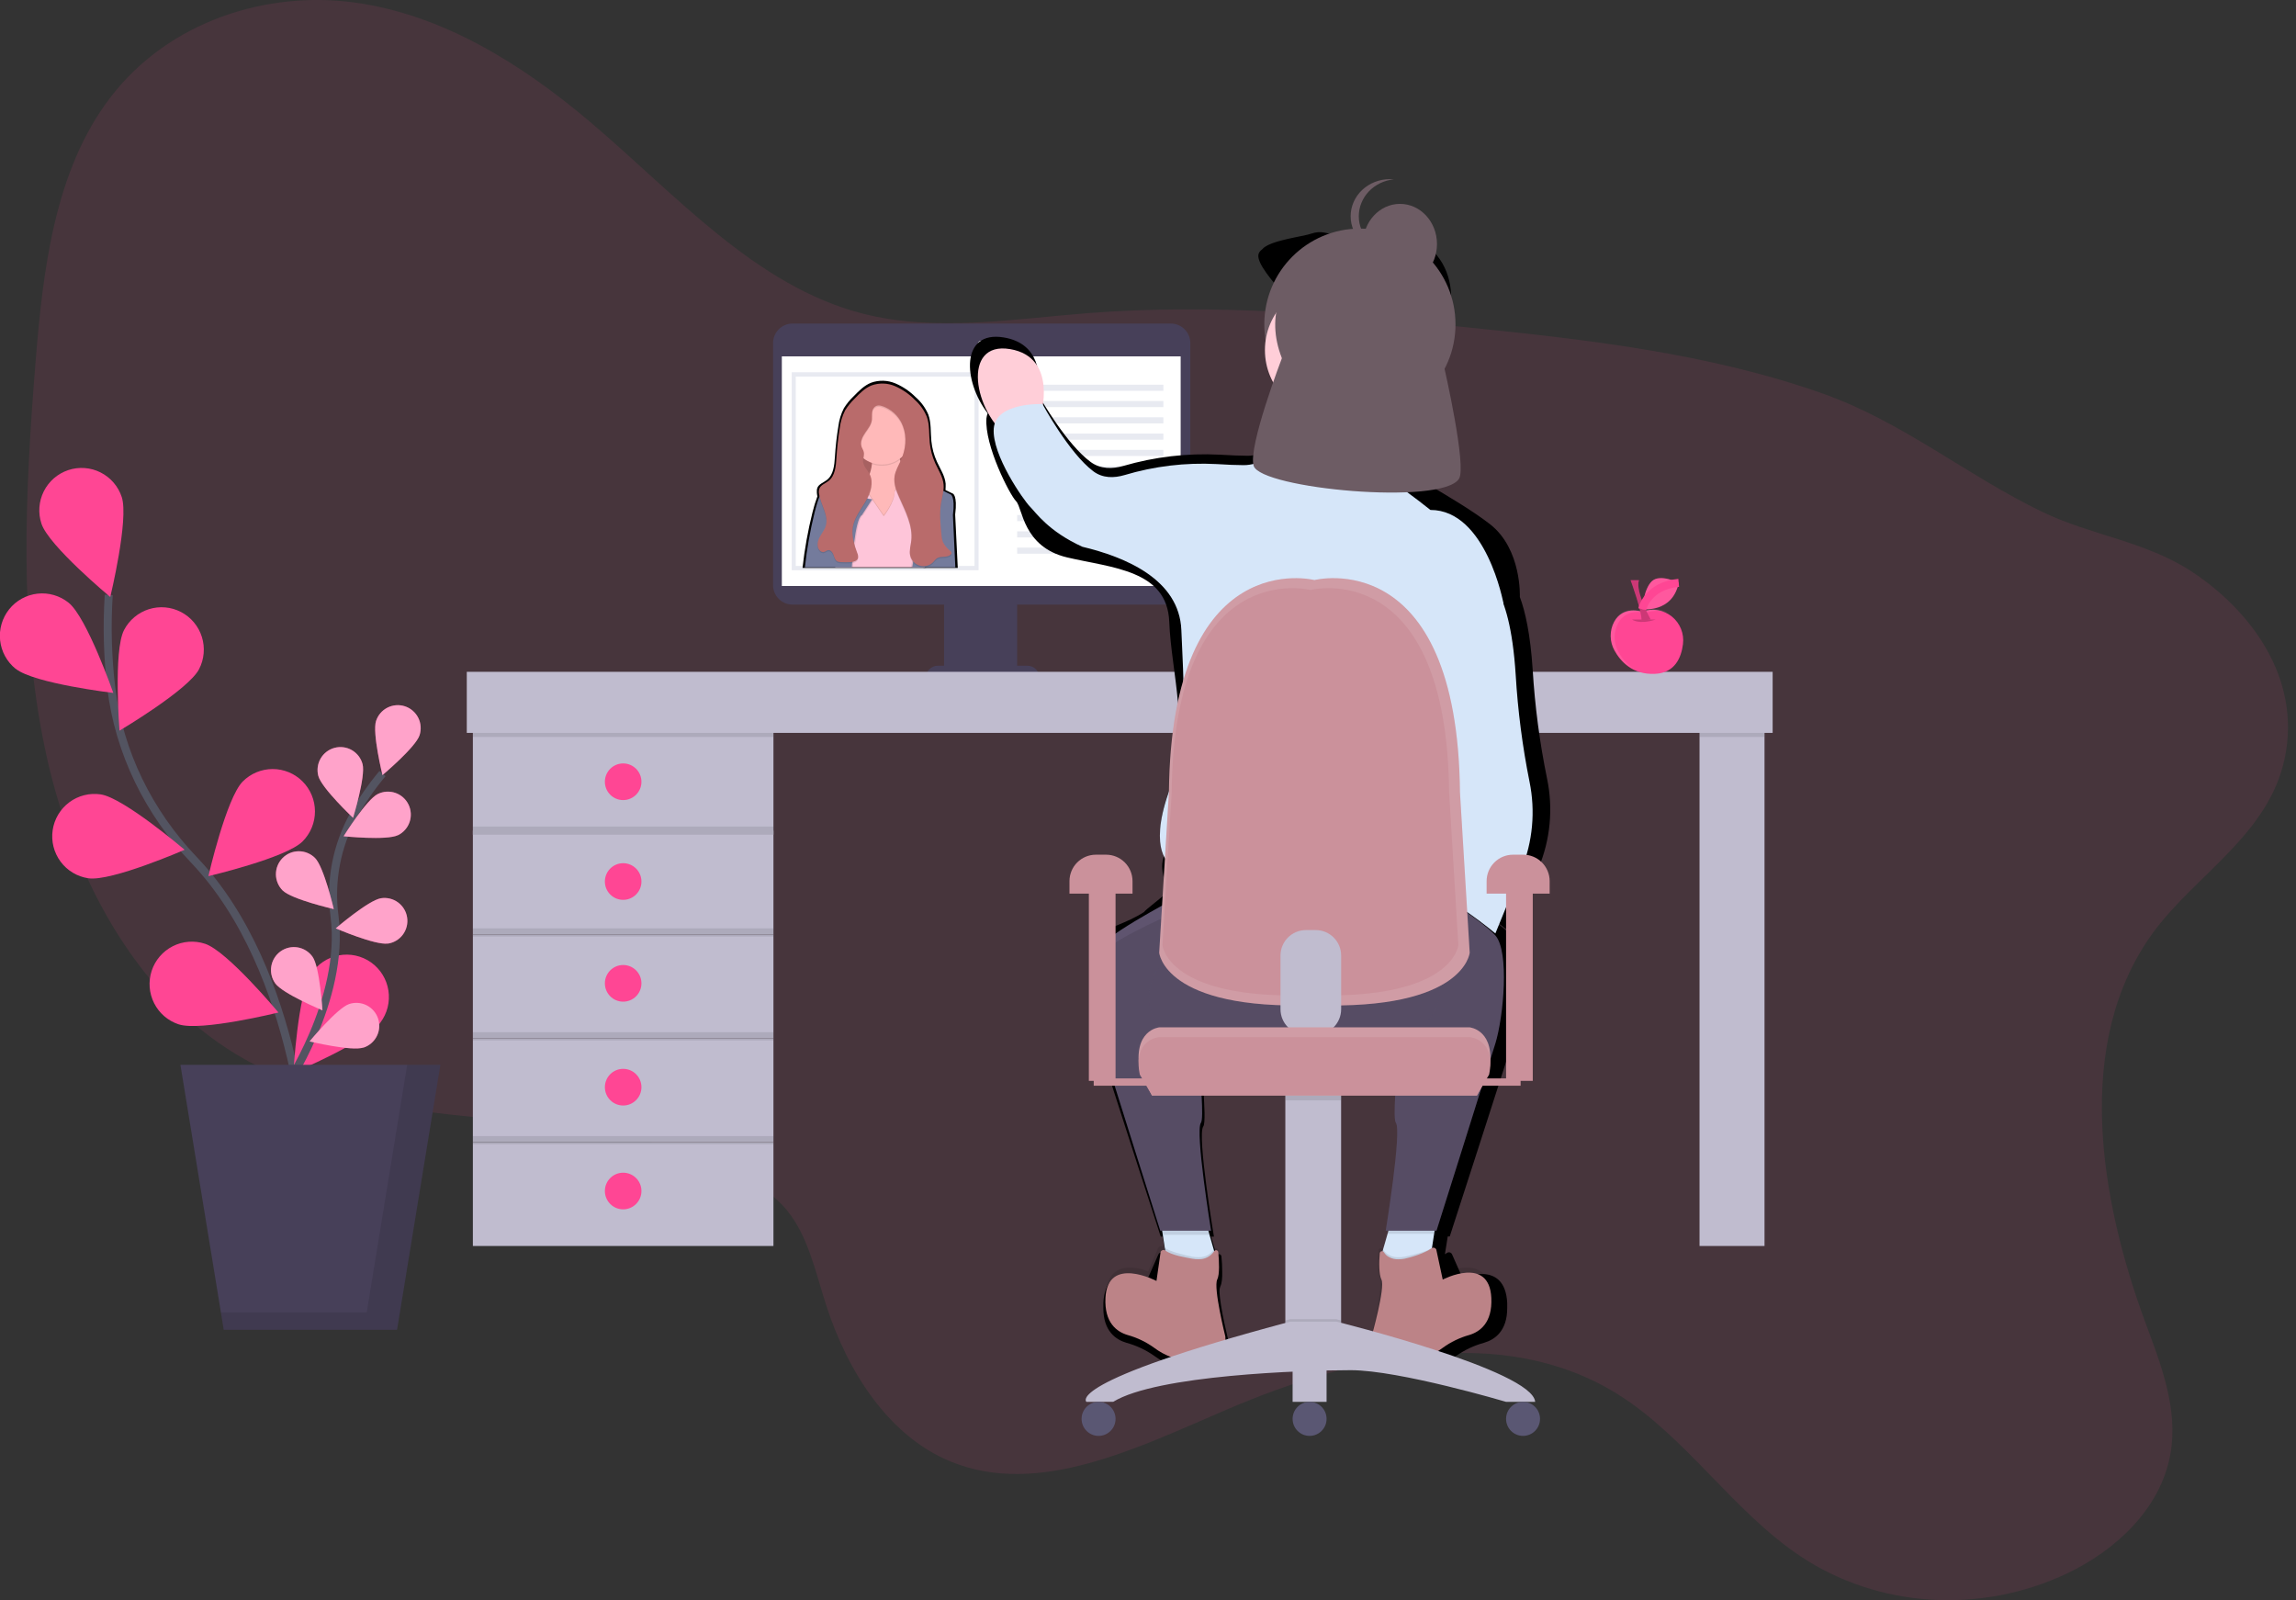 <svg
									width="287"
									height="200"
									viewBox="0 0 287 200"
									fill="none"
									xmlns="http://www.w3.org/2000/svg"
								>
									<rect x="0" y="0" width="287" height="200" fill="#333333" stroke="none"/>
									<g clipPath="url(#clip0)">
										<path
											opacity="0.1"
											d="M269.103 116.614C259.165 130.286 262.445 149.8 268.19 165.346C270.114 170.551 272.3 176.055 271.302 181.718C270.083 188.64 264.356 193.826 258.403 196.651C247.551 201.799 234.731 200.977 225.023 194.49C216.645 188.892 210.748 179.588 202.208 174.256C187.916 165.336 169.361 169.322 153.454 176.132C142.201 180.949 129.873 187.154 118.906 182.705C111.189 179.575 105.992 171.607 103.258 163.089C101.938 158.977 101.014 154.513 98.384 151.294C96.82 149.38 94.754 148.046 92.629 146.932C73.237 136.752 48.292 143.114 29.491 131.756C16.798 124.086 8.898 109.201 5.616 93.553C2.333 77.904 3.146 61.385 4.453 45.149C5.382 33.61 6.852 21.28 13.772 12.213C21.091 2.624 33.358 -1.188 44.327 0.316C55.296 1.82 65.128 7.935 73.734 15.213C84.49 24.311 94.394 35.73 107.78 39.181C116.896 41.533 126.581 39.868 136.057 39.133C151.898 37.906 167.683 39.319 183.372 40.914C198.39 42.441 213.513 44.146 227.737 49.152C237.802 52.694 245.781 59.39 255.258 63.966C261.434 66.948 268.23 67.641 274.044 71.494C281.218 76.24 287.701 84.648 285.597 94.739C283.609 104.328 274.379 109.359 269.103 116.614Z"
											fill="#FF4694"
										/>
										<path
											d="M146.351 40.441H99.071C97.724 40.441 96.632 41.536 96.632 42.887V73.125C96.632 74.476 97.724 75.57 99.071 75.57H146.351C147.698 75.57 148.79 74.476 148.79 73.125V42.887C148.79 41.536 147.698 40.441 146.351 40.441Z"
											fill="#474059"
										/>
										<path
											d="M147.583 44.543H97.73V73.242H147.583V44.543Z"
											fill="white"
										/>
										<path
											d="M122.656 43.535C122.899 43.535 123.095 43.322 123.095 43.059C123.095 42.797 122.899 42.584 122.656 42.584C122.413 42.584 122.217 42.797 122.217 43.059C122.217 43.322 122.413 43.535 122.656 43.535Z"
											fill="white"
										/>
										<path
											d="M127.144 74.298H118.005V83.969H127.144V74.298Z"
											fill="#474059"
										/>
										<path
											d="M117.243 83.205H128.413C128.817 83.205 129.204 83.366 129.49 83.652C129.775 83.939 129.936 84.327 129.936 84.732H115.72C115.72 84.327 115.88 83.939 116.166 83.652C116.451 83.366 116.839 83.205 117.243 83.205Z"
											fill="#474059"
										/>
										<path
											d="M96.681 91.349H59.109V104.328H96.681V91.349Z"
											fill="#C0BCCF"
										/>
										<path
											d="M220.565 84.987H212.441V155.734H220.565V84.987Z"
											fill="#C0BCCF"
										/>
										<path
											opacity="0.1"
											d="M96.681 91.349H59.109V92.112H96.681V91.349Z"
											fill="black"
										/>
										<path
											opacity="0.1"
											d="M220.565 84.987H212.441V92.112H220.565V84.987Z"
											fill="black"
										/>
										<path
											d="M96.681 103.819H59.109V116.798H96.681V103.819Z"
											fill="#C0BCCF"
										/>
										<path
											d="M77.895 112.471C79.157 112.471 80.18 111.446 80.18 110.181C80.18 108.916 79.157 107.89 77.895 107.89C76.633 107.89 75.61 108.916 75.61 110.181C75.61 111.446 76.633 112.471 77.895 112.471Z"
											fill="#FF4694"
										/>
										<path
											d="M77.895 100.001C79.157 100.001 80.18 98.976 80.18 97.711C80.18 96.446 79.157 95.42 77.895 95.42C76.633 95.42 75.61 96.446 75.61 97.711C75.61 98.976 76.633 100.001 77.895 100.001Z"
											fill="#FF4694"
										/>
										<path
											d="M96.681 116.798H59.109V129.777H96.681V116.798Z"
											fill="#C0BCCF"
										/>
										<path
											d="M77.895 125.196C79.157 125.196 80.18 124.17 80.18 122.905C80.18 121.64 79.157 120.615 77.895 120.615C76.633 120.615 75.61 121.64 75.61 122.905C75.61 124.17 76.633 125.196 77.895 125.196Z"
											fill="#FF4694"
										/>
										<path
											d="M96.681 129.776H59.109V142.755H96.681V129.776Z"
											fill="#C0BCCF"
										/>
										<path
											d="M77.895 138.175C79.157 138.175 80.18 137.149 80.18 135.884C80.18 134.619 79.157 133.594 77.895 133.594C76.633 133.594 75.61 134.619 75.61 135.884C75.61 137.149 76.633 138.175 77.895 138.175Z"
											fill="#FF4694"
										/>
										<path
											d="M96.681 142.755H59.109V155.734H96.681V142.755Z"
											fill="#C0BCCF"
										/>
										<path
											d="M77.895 151.154C79.157 151.154 80.18 150.128 80.18 148.863C80.18 147.598 79.157 146.573 77.895 146.573C76.633 146.573 75.61 147.598 75.61 148.863C75.61 150.128 76.633 151.154 77.895 151.154Z"
											fill="#FF4694"
										/>
										<path
											opacity="0.1"
											d="M96.681 116.034H59.109V117.052H96.681V116.034Z"
											fill="black"
										/>
										<path
											opacity="0.1"
											d="M96.681 103.31H59.109V104.328H96.681V103.31Z"
											fill="black"
										/>
										<path
											opacity="0.1"
											d="M96.681 129.013H59.109V130.031H96.681V129.013Z"
											fill="black"
										/>
										<path
											opacity="0.1"
											d="M96.681 141.992H59.109V143.01H96.681V141.992Z"
											fill="black"
										/>
										<path
											d="M38.488 146.392C38.488 146.392 37.65 121.513 24.224 107.455C18.588 101.556 14.887 94.064 13.907 85.956C13.449 82.108 13.343 78.226 13.592 74.359"
											stroke="#535461"
											strokeWidth="2"
											strokeMiterlimit="10"
										/>
										<path
											d="M5.182 65.457C6.101 68.236 13.783 74.618 13.783 74.618C13.783 74.618 16.136 64.894 15.217 62.118C14.776 60.784 13.824 59.68 12.571 59.05C11.318 58.419 9.866 58.314 8.535 58.756C7.205 59.199 6.104 60.153 5.475 61.409C4.846 62.665 4.74 64.12 5.182 65.454V65.457Z"
											fill="#FF4694"
										/>
										<path
											d="M1.978 83.6C4.262 85.432 14.163 86.608 14.163 86.608C14.163 86.608 10.863 77.164 8.578 75.334C7.484 74.454 6.087 74.046 4.693 74.2C3.299 74.353 2.023 75.055 1.146 76.152C0.269 77.248 -0.138 78.649 0.015 80.046C0.168 81.444 0.869 82.723 1.962 83.602L1.978 83.6Z"
											fill="#FF4694"
										/>
										<path
											d="M11.041 109.774C13.93 110.201 23.076 106.211 23.076 106.211C23.076 106.211 15.473 99.719 12.587 99.289C11.2 99.083 9.788 99.438 8.662 100.276C7.537 101.114 6.789 102.366 6.584 103.756C6.379 105.147 6.734 106.562 7.569 107.69C8.405 108.819 9.654 109.568 11.041 109.774Z"
											fill="#FF4694"
										/>
										<path
											d="M22.342 128.031C25.117 128.942 34.807 126.55 34.807 126.55C34.807 126.55 28.407 118.872 25.632 117.961C24.3 117.522 22.849 117.632 21.597 118.266C20.346 118.9 19.397 120.006 18.959 121.341C18.522 122.677 18.631 124.132 19.264 125.386C19.896 126.641 21 127.592 22.332 128.031H22.342Z"
											fill="#FF4694"
										/>
										<path
											d="M24.881 83.643C23.533 86.238 14.937 91.323 14.937 91.323C14.937 91.323 14.155 81.35 15.504 78.751C15.824 78.134 16.262 77.586 16.794 77.139C17.326 76.691 17.94 76.353 18.602 76.144C19.264 75.935 19.96 75.858 20.652 75.918C21.343 75.979 22.016 76.175 22.632 76.497C23.248 76.818 23.794 77.257 24.241 77.79C24.687 78.323 25.024 78.939 25.233 79.603C25.442 80.266 25.518 80.965 25.458 81.658C25.398 82.351 25.202 83.025 24.881 83.643Z"
											fill="#FF4694"
										/>
										<path
											d="M37.83 105.162C35.769 107.236 26.051 109.506 26.051 109.506C26.051 109.506 28.282 99.754 30.341 97.68C31.33 96.685 32.674 96.124 34.076 96.121C35.477 96.119 36.823 96.674 37.816 97.666C38.809 98.658 39.368 100.005 39.371 101.41C39.374 102.815 38.819 104.164 37.83 105.16V105.162Z"
											fill="#FF4694"
										/>
										<path
											d="M47.554 127.809C45.873 130.201 36.676 134.087 36.676 134.087C36.676 134.087 37.229 124.099 38.912 121.704C39.302 121.11 39.806 120.601 40.396 120.207C40.986 119.813 41.648 119.541 42.345 119.409C43.041 119.277 43.757 119.286 44.45 119.437C45.142 119.588 45.797 119.876 46.377 120.286C46.956 120.696 47.447 121.218 47.82 121.822C48.194 122.426 48.442 123.099 48.551 123.801C48.66 124.503 48.627 125.22 48.454 125.909C48.281 126.598 47.971 127.245 47.544 127.812L47.554 127.809Z"
											fill="#FF4694"
										/>
										<path
											d="M35.538 136.096C35.538 136.096 43.154 124.99 41.819 114.54C41.23 110.161 42.075 105.709 44.225 101.852C45.26 100.026 46.459 98.299 47.807 96.693"
											stroke="#535461"
											strokeWidth="2"
											strokeMiterlimit="10"
										/>
										<path
											d="M47.005 90.112C46.515 91.618 47.81 96.876 47.81 96.876C47.81 96.876 51.956 93.4 52.446 91.896C52.562 91.538 52.607 91.16 52.578 90.784C52.55 90.409 52.447 90.043 52.277 89.707C52.107 89.371 51.873 89.072 51.587 88.827C51.302 88.582 50.971 88.395 50.614 88.278C49.892 88.042 49.107 88.103 48.43 88.447C47.754 88.791 47.241 89.391 47.005 90.114V90.112Z"
											fill="#FF4694"
										/>
										<path
											d="M39.788 96.978C40.191 98.505 44.131 102.218 44.131 102.218C44.131 102.218 45.725 97.041 45.322 95.51C45.226 95.145 45.059 94.803 44.831 94.504C44.603 94.204 44.319 93.953 43.993 93.763C43.669 93.574 43.31 93.45 42.937 93.4C42.565 93.35 42.186 93.373 41.822 93.47C41.459 93.566 41.118 93.733 40.819 93.962C40.52 94.19 40.269 94.476 40.08 94.801C39.891 95.127 39.768 95.487 39.718 95.861C39.668 96.234 39.691 96.614 39.788 96.978Z"
											fill="#FF4694"
										/>
										<path
											d="M35.335 111.298C36.455 112.415 41.722 113.624 41.722 113.624C41.722 113.624 40.494 108.348 39.372 107.231C38.833 106.695 38.104 106.395 37.344 106.397C36.585 106.399 35.858 106.704 35.322 107.244C34.787 107.784 34.488 108.515 34.49 109.276C34.493 110.037 34.797 110.767 35.335 111.303V111.298Z"
											fill="#FF4694"
										/>
										<path
											d="M34.401 122.905C35.318 124.195 40.306 126.28 40.306 126.28C40.306 126.28 39.983 120.872 39.067 119.581C38.627 118.961 37.96 118.541 37.212 118.414C36.463 118.288 35.695 118.464 35.076 118.905C34.458 119.345 34.039 120.014 33.912 120.765C33.786 121.515 33.961 122.285 34.401 122.905Z"
											fill="#FF4694"
										/>
										<path
											d="M49.746 104.384C48.327 105.081 42.953 104.521 42.953 104.521C42.953 104.521 45.812 99.925 47.233 99.238C47.571 99.072 47.938 98.975 48.313 98.951C48.688 98.928 49.064 98.979 49.419 99.101C49.775 99.223 50.103 99.414 50.384 99.663C50.666 99.913 50.896 100.215 51.062 100.554C51.227 100.892 51.324 101.26 51.347 101.636C51.371 102.012 51.32 102.388 51.198 102.745C51.076 103.101 50.886 103.43 50.637 103.712C50.388 103.995 50.087 104.226 49.749 104.391L49.746 104.384Z"
											fill="#FF4694"
										/>
										<path
											d="M48.482 117.93C46.918 118.167 41.968 116.034 41.968 116.034C41.968 116.034 46.068 112.507 47.631 112.268C48.382 112.153 49.147 112.342 49.758 112.793C50.369 113.244 50.777 113.92 50.891 114.673C51.005 115.425 50.816 116.192 50.367 116.805C49.917 117.417 49.242 117.826 48.492 117.94L48.482 117.93Z"
											fill="#FF4694"
										/>
										<path
											d="M45.449 130.927C43.949 131.436 38.696 130.163 38.696 130.163C38.696 130.163 42.144 125.992 43.644 125.491C44.364 125.251 45.15 125.308 45.829 125.649C46.508 125.99 47.023 126.587 47.263 127.309C47.502 128.031 47.446 128.819 47.105 129.5C46.765 130.18 46.169 130.697 45.449 130.937V130.927Z"
											fill="#FF4694"
										/>
										<path
											opacity="0.5"
											d="M47.005 90.112C46.515 91.618 47.81 96.876 47.81 96.876C47.81 96.876 51.956 93.4 52.446 91.896C52.562 91.538 52.607 91.16 52.578 90.784C52.55 90.409 52.447 90.043 52.277 89.707C52.107 89.371 51.873 89.072 51.587 88.827C51.302 88.582 50.971 88.395 50.614 88.278C49.892 88.042 49.107 88.103 48.43 88.447C47.754 88.791 47.241 89.391 47.005 90.114V90.112Z"
											fill="white"
										/>
										<path
											opacity="0.5"
											d="M39.788 96.978C40.191 98.505 44.131 102.218 44.131 102.218C44.131 102.218 45.725 97.041 45.322 95.51C45.226 95.145 45.059 94.803 44.831 94.504C44.603 94.204 44.319 93.953 43.993 93.763C43.669 93.574 43.31 93.45 42.937 93.4C42.565 93.35 42.186 93.373 41.822 93.47C41.459 93.566 41.118 93.733 40.819 93.962C40.52 94.19 40.269 94.476 40.08 94.801C39.891 95.127 39.768 95.487 39.718 95.861C39.668 96.234 39.691 96.614 39.788 96.978Z"
											fill="white"
										/>
										<path
											opacity="0.5"
											d="M35.335 111.298C36.455 112.415 41.722 113.624 41.722 113.624C41.722 113.624 40.494 108.348 39.372 107.231C38.833 106.695 38.104 106.395 37.344 106.397C36.585 106.399 35.858 106.704 35.322 107.244C34.787 107.784 34.488 108.515 34.49 109.276C34.493 110.037 34.797 110.767 35.335 111.303V111.298Z"
											fill="white"
										/>
										<path
											opacity="0.5"
											d="M34.401 122.905C35.318 124.195 40.306 126.28 40.306 126.28C40.306 126.28 39.983 120.872 39.067 119.581C38.627 118.961 37.96 118.541 37.212 118.414C36.463 118.288 35.695 118.464 35.076 118.905C34.458 119.345 34.039 120.014 33.912 120.765C33.786 121.515 33.961 122.285 34.401 122.905Z"
											fill="white"
										/>
										<path
											opacity="0.5"
											d="M49.746 104.384C48.327 105.081 42.953 104.521 42.953 104.521C42.953 104.521 45.812 99.925 47.233 99.238C47.571 99.072 47.938 98.975 48.313 98.951C48.688 98.928 49.064 98.979 49.419 99.101C49.775 99.223 50.103 99.414 50.384 99.663C50.666 99.913 50.896 100.215 51.062 100.554C51.227 100.892 51.324 101.26 51.347 101.636C51.371 102.012 51.32 102.388 51.198 102.745C51.076 103.101 50.886 103.43 50.637 103.712C50.388 103.995 50.087 104.226 49.749 104.391L49.746 104.384Z"
											fill="white"
										/>
										<path
											opacity="0.5"
											d="M48.482 117.93C46.918 118.167 41.968 116.034 41.968 116.034C41.968 116.034 46.068 112.507 47.631 112.268C48.382 112.153 49.147 112.342 49.758 112.793C50.369 113.244 50.777 113.92 50.891 114.673C51.005 115.425 50.816 116.192 50.367 116.805C49.917 117.417 49.242 117.826 48.492 117.94L48.482 117.93Z"
											fill="white"
										/>
										<path
											opacity="0.5"
											d="M45.449 130.927C43.949 131.436 38.696 130.163 38.696 130.163C38.696 130.163 42.144 125.992 43.644 125.491C44.364 125.251 45.15 125.308 45.829 125.649C46.508 125.99 47.023 126.587 47.263 127.309C47.502 128.031 47.446 128.819 47.105 129.5C46.765 130.18 46.169 130.697 45.449 130.937V130.927Z"
											fill="white"
										/>
										<path
											d="M49.63 166.209H27.968L22.553 133.092H55.047L49.63 166.209Z"
											fill="#474059"
										/>
										<path
											opacity="0.1"
											d="M50.899 133.092L45.84 164.038H27.612L27.968 166.209H49.63L55.047 133.092H50.899Z"
											fill="black"
										/>
										<path
											d="M221.58 83.969H58.348V91.603H221.58V83.969Z"
											fill="#C0BCCF"
										/>
										<path
											d="M122.321 46.528H98.966V71.272H122.321V46.528Z"
											fill="#E8EAF1"
										/>
										<path
											d="M121.812 47.068H99.473V70.735H121.812V47.068Z"
											fill="white"
										/>
										<path
											d="M119.396 64.317C119.708 61.838 119.083 61.683 119.083 61.683L118.187 61.253C118.202 61.108 118.208 60.961 118.205 60.815C118.212 60.694 118.212 60.572 118.205 60.451C118.116 59.474 117.537 58.621 117.126 57.731C116.748 56.908 116.51 56.028 116.42 55.127C116.311 54.015 116.42 52.86 116.04 51.819C115.685 50.982 115.144 50.238 114.458 49.643C113.731 48.909 112.869 48.324 111.919 47.918C110.958 47.512 109.879 47.481 108.896 47.831C108.033 48.172 107.373 48.849 106.718 49.518C106.246 49.965 105.832 50.469 105.487 51.02C105.124 51.73 104.89 52.498 104.794 53.29C104.587 54.547 104.445 55.813 104.367 57.084C104.299 58.143 104.194 59.347 103.352 59.998C102.938 60.316 102.359 60.495 102.169 60.975C102.116 61.12 102.095 61.275 102.108 61.428C102.103 61.557 102.111 61.686 102.133 61.813C102.133 61.887 102.161 61.96 102.176 62.034C101.934 62.682 101.73 63.344 101.567 64.017C100.993 66.309 100.575 68.638 100.315 70.987H115.375C115.517 71.004 115.661 71.004 115.804 70.987H119.721L119.396 64.317Z"
											fill="url(#paint0_linear)"
										/>
										<path
											d="M115.012 54.038H106.368V60.576H115.012V54.038Z"
											fill="#B96B6B"
										/>
										<path
											opacity="0.1"
											d="M115.012 54.038H106.368V60.576H115.012V54.038Z"
											fill="black"
										/>
										<path
											d="M115.316 60.879L111.98 65.592L108.48 65.289C108.48 65.289 103.931 65.592 106.957 62.095C108.414 60.416 108.891 59.016 108.987 58.023C109.072 57.448 108.998 56.861 108.772 56.326L112.564 55.87C112.394 56.382 112.373 56.932 112.503 57.456C112.996 59.426 115.316 60.879 115.316 60.879Z"
											fill="#FFB9B9"
										/>
										<path
											opacity="0.1"
											d="M112.524 57.448C112.029 57.823 111.45 58.07 110.837 58.168C110.225 58.267 109.598 58.212 109.011 58.011C109.096 57.436 109.021 56.848 108.795 56.313L112.588 55.858C112.415 56.371 112.393 56.923 112.524 57.448Z"
											fill="black"
										/>
										<path
											d="M110.234 58.067C112.329 58.067 114.027 56.364 114.027 54.265C114.027 52.165 112.329 50.463 110.234 50.463C108.139 50.463 106.441 52.165 106.441 54.265C106.441 56.364 108.139 58.067 110.234 58.067Z"
											fill="#FFB9B9"
										/>
										<path
											opacity="0.1"
											d="M110.463 64.373C110.463 64.373 111.829 62.701 111.829 61.332C112.016 60.969 112.273 60.647 112.585 60.385C112.898 60.122 113.259 59.925 113.649 59.805C115.015 59.349 114.862 59.805 114.862 59.805L115.771 63.454L115.469 69.992L115.621 70.755H104.396L105.157 67.714L105.002 65.136L105.609 61.184L107.429 60.12L108.795 61.945L110.463 64.373Z"
											fill="black"
										/>
										<path
											d="M110.463 64.528C110.463 64.528 111.829 62.856 111.829 61.487C112.016 61.124 112.273 60.802 112.585 60.54C112.898 60.278 113.259 60.081 113.649 59.96C115.015 59.505 114.862 59.96 114.862 59.96L115.771 63.609L115.469 70.147L115.621 70.911H104.396L105.157 67.87L105.005 65.284L105.612 61.332L107.432 60.268L108.797 62.093L110.463 64.528Z"
											fill="#FEC5D9"
										/>
										<path
											opacity="0.1"
											d="M108.341 59.815L103.639 60.578C103.639 60.578 102.878 60.426 101.971 64.075C101.415 66.326 101.009 68.611 100.758 70.916H106.622C106.622 70.916 106.975 64.834 107.891 64.378L109.161 62.411C109.161 62.411 107.13 62.25 107.429 61.187C107.729 60.123 108.341 59.815 108.341 59.815Z"
											fill="black"
										/>
										<path
											d="M108.188 59.815L103.487 60.578C103.487 60.578 102.725 60.426 101.819 64.075C101.264 66.325 100.86 68.609 100.61 70.913H106.475C106.475 70.913 106.827 64.831 107.744 64.375L109.013 62.408C109.013 62.408 106.982 62.248 107.282 61.184C107.581 60.12 108.188 59.815 108.188 59.815Z"
											fill="#747B9C"
										/>
										<path
											opacity="0.1"
											d="M113.648 59.359L118.652 61.792C118.652 61.792 119.259 61.945 118.954 64.378L119.256 70.916H113.874C114.284 68.864 114.361 66.76 114.103 64.683C113.838 62.92 113.686 61.142 113.648 59.359Z"
											fill="black"
										/>
										<path
											d="M113.811 59.359L118.814 61.792C118.814 61.792 119.421 61.945 119.116 64.378L119.418 70.916H114.026C114.436 68.864 114.513 66.76 114.255 64.683C113.993 62.92 113.845 61.142 113.811 59.359Z"
											fill="#747B9C"
										/>
										<path
											opacity="0.1"
											d="M108.988 52.605C108.922 53.221 108.5 53.727 108.15 54.239C107.8 54.751 107.495 55.382 107.69 55.969C107.767 56.199 107.916 56.402 107.97 56.639C108.061 57.046 107.855 57.466 107.891 57.881C107.939 58.451 108.422 58.873 108.688 59.377C109.252 60.443 108.82 61.764 108.211 62.803C107.602 63.841 106.804 64.826 106.604 66.014C106.419 67.114 106.774 68.226 107.157 69.272C107.258 69.474 107.288 69.704 107.244 69.926C107.127 70.277 106.688 70.381 106.317 70.407C105.912 70.432 105.506 70.432 105.101 70.407C104.948 70.409 104.796 70.377 104.657 70.312C104.378 70.16 104.294 69.803 104.19 69.508C104.086 69.213 103.857 68.877 103.54 68.91C103.332 68.933 103.169 69.111 102.963 69.147C102.868 69.156 102.773 69.141 102.684 69.105C102.596 69.069 102.517 69.011 102.456 68.938C102.078 68.528 102.169 67.867 102.418 67.368C102.666 66.869 103.047 66.434 103.212 65.902C103.621 64.579 102.598 63.268 102.382 61.899C102.335 61.676 102.347 61.444 102.418 61.227C102.603 60.754 103.164 60.578 103.565 60.268C104.385 59.629 104.487 58.446 104.553 57.407C104.622 56.16 104.755 54.918 104.949 53.684C105.041 52.909 105.268 52.155 105.619 51.457C105.953 50.918 106.354 50.423 106.812 49.984C107.437 49.333 108.081 48.666 108.924 48.33C109.876 47.986 110.923 48.016 111.854 48.414C112.778 48.817 113.616 49.397 114.319 50.121C114.982 50.708 115.502 51.438 115.842 52.257C116.215 53.287 116.096 54.422 116.21 55.514C116.297 56.394 116.528 57.254 116.893 58.059C117.291 58.934 117.852 59.772 117.939 60.731C118.007 61.495 117.759 62.258 117.632 63.009C117.408 64.324 117.543 65.671 117.675 66.996C117.693 67.318 117.76 67.634 117.873 67.936C118.094 68.358 118.402 68.728 118.777 69.022C118.819 69.052 118.855 69.09 118.882 69.133C118.909 69.177 118.928 69.226 118.936 69.277C118.934 69.32 118.921 69.363 118.901 69.402C118.88 69.44 118.852 69.474 118.817 69.501C118.358 69.91 117.563 69.608 117.066 69.972C116.927 70.093 116.8 70.228 116.687 70.374C116.476 70.604 116.205 70.772 115.905 70.858C115.605 70.945 115.287 70.948 114.986 70.866C114.684 70.784 114.411 70.621 114.196 70.394C113.981 70.167 113.832 69.885 113.765 69.58C113.636 68.984 113.829 68.373 113.902 67.768C114.131 65.856 113.156 64.039 112.379 62.281C112.014 61.459 111.681 60.568 111.816 59.677C111.925 58.962 112.323 58.334 112.615 57.672C113.202 56.351 113.377 54.804 112.869 53.447C112.489 52.413 111.717 51.571 110.722 51.104C110.361 50.941 109.848 50.717 109.47 50.936C108.848 51.292 109.038 52.035 108.988 52.605Z"
											fill="black"
										/>
										<path
											d="M108.988 52.453C108.922 53.069 108.5 53.575 108.15 54.087C107.8 54.598 107.495 55.229 107.69 55.817C107.767 56.046 107.916 56.25 107.97 56.486C108.061 56.894 107.855 57.313 107.891 57.728C107.939 58.298 108.422 58.721 108.688 59.225C109.252 60.291 108.82 61.612 108.211 62.65C107.602 63.688 106.804 64.673 106.604 65.862C106.419 66.961 106.774 68.073 107.157 69.119C107.258 69.322 107.288 69.552 107.244 69.773C107.127 70.124 106.688 70.229 106.317 70.254C105.912 70.279 105.506 70.279 105.101 70.254C104.948 70.257 104.796 70.225 104.657 70.16C104.378 70.007 104.294 69.651 104.19 69.356C104.086 69.061 103.857 68.725 103.54 68.758C103.332 68.781 103.169 68.959 102.963 68.994C102.868 69.003 102.773 68.989 102.684 68.952C102.596 68.916 102.517 68.859 102.456 68.786C102.078 68.376 102.169 67.714 102.418 67.216C102.666 66.717 103.047 66.282 103.212 65.75C103.621 64.426 102.598 63.116 102.382 61.747C102.335 61.523 102.347 61.292 102.418 61.075C102.603 60.601 103.164 60.426 103.565 60.115C104.385 59.477 104.487 58.293 104.553 57.255C104.627 56.007 104.765 54.763 104.964 53.529C105.057 52.754 105.283 52 105.634 51.302C105.968 50.763 106.369 50.268 106.827 49.829C107.452 49.177 108.097 48.511 108.939 48.175C109.892 47.831 110.938 47.861 111.869 48.259C112.79 48.658 113.626 49.233 114.329 49.951C114.992 50.538 115.513 51.268 115.852 52.086C116.225 53.117 116.106 54.252 116.22 55.344C116.307 56.224 116.538 57.083 116.903 57.889C117.302 58.764 117.863 59.601 117.949 60.561C118.017 61.324 117.769 62.088 117.642 62.838C117.418 64.154 117.553 65.5 117.685 66.826C117.701 67.149 117.767 67.467 117.878 67.77C118.099 68.193 118.407 68.563 118.782 68.857C118.824 68.887 118.86 68.924 118.887 68.968C118.915 69.012 118.933 69.061 118.942 69.112C118.939 69.155 118.927 69.198 118.906 69.236C118.885 69.275 118.857 69.309 118.822 69.335C118.363 69.745 117.568 69.442 117.071 69.806C116.932 69.928 116.805 70.062 116.692 70.208C116.481 70.439 116.21 70.606 115.91 70.693C115.61 70.78 115.292 70.783 114.991 70.701C114.689 70.619 114.416 70.456 114.201 70.229C113.986 70.002 113.837 69.72 113.77 69.414C113.641 68.819 113.834 68.208 113.907 67.602C114.136 65.691 113.161 63.874 112.384 62.116C112.019 61.294 111.686 60.403 111.821 59.512C111.93 58.797 112.328 58.169 112.62 57.507C113.207 56.186 113.382 54.639 112.874 53.282C112.494 52.248 111.722 51.406 110.727 50.938C110.366 50.776 109.853 50.552 109.475 50.77C108.848 51.139 109.038 51.885 108.988 52.453Z"
											fill="#B96B6B"
										/>
										<path
											d="M145.422 48.086H127.144V48.849H145.422V48.086Z"
											fill="#E8EAF1"
										/>
										<path
											d="M145.422 50.122H127.144V50.885H145.422V50.122Z"
											fill="#E8EAF1"
										/>
										<path
											d="M145.422 52.157H127.144V52.921H145.422V52.157Z"
											fill="#E8EAF1"
										/>
										<path
											d="M145.422 54.193H127.144V54.957H145.422V54.193Z"
											fill="#E8EAF1"
										/>
										<path
											d="M145.422 56.229H127.144V56.993H145.422V56.229Z"
											fill="#E8EAF1"
										/>
										<path
											d="M145.422 58.265H127.144V59.029H145.422V58.265Z"
											fill="#E8EAF1"
										/>
										<path
											d="M145.422 60.301H127.144V61.065H145.422V60.301Z"
											fill="#E8EAF1"
										/>
										<path
											d="M145.422 62.337H127.144V63.1H145.422V62.337Z"
											fill="#E8EAF1"
										/>
										<path
											d="M145.422 64.373H127.144V65.136H145.422V64.373Z"
											fill="#E8EAF1"
										/>
										<path
											d="M145.422 66.409H127.144V67.172H145.422V66.409Z"
											fill="#E8EAF1"
										/>
										<path
											d="M145.422 68.445H127.144V69.208H145.422V68.445Z"
											fill="#E8EAF1"
										/>
										<path
											d="M192.307 108.518C193.793 104.982 194.167 101.066 193.38 97.305C192.46 92.814 191.86 88.261 191.584 83.682C191.296 79.294 190.666 76.452 189.979 74.61C189.979 74.61 190.243 68.639 186.26 65.526C182.277 62.412 172.98 57.48 172.98 57.48L173.91 53.624H173.872C174.152 53.534 174.42 53.409 174.67 53.253C174.936 53.085 175.177 52.881 175.388 52.647C176.961 51.25 176.983 48.687 177.729 46.645C178.303 45.075 179.379 43.729 180.15 42.24C181.554 39.528 181.881 36.2 180.576 33.442C179.271 30.684 176.18 28.701 173.093 29.057C172.096 29.21 171.119 29.477 170.181 29.852C167.946 30.651 166.182 28.392 163.948 29.192C162.826 29.594 158.642 30.029 157.735 31.198C157.527 31.336 157.375 31.545 157.306 31.787C157.07 32.922 159.118 35.197 160.637 37.013C159.43 38.502 158.769 40.37 158.768 42.299C158.768 42.342 158.768 42.386 158.768 42.429C158.768 42.473 158.768 42.516 158.768 42.56C158.77 43.678 158.993 44.785 159.424 45.814C159.854 46.844 160.484 47.775 161.274 48.554C161.146 49.695 160.955 50.979 160.68 52.294H160.496C160.496 52.294 159.433 56.966 155.981 56.966C155.059 56.966 153.799 56.909 152.454 56.83C148.388 56.621 144.316 57.098 140.403 58.24C139.058 58.621 137.577 58.654 136.337 57.746C133.374 55.574 130.184 50.043 129.749 49.273C130.081 47.029 130.036 42.92 125.448 42.173C120.069 41.298 120.364 47.628 123.458 51.654C123.381 51.855 123.33 52.065 123.306 52.279C123.042 55.653 126.229 61.883 127.025 62.66C127.821 63.438 127.841 68.368 133.409 69.675C138.977 70.983 145.906 71.23 146.158 77.72C146.41 84.211 148.813 91.219 146.158 98.748C144.563 103.266 144.979 105.632 145.566 106.802C145.518 106.955 145.472 107.106 145.422 107.262C144.817 109.127 146.254 110.794 145.422 111.917C145.231 112.173 143.184 113.703 143.005 113.99C140.843 115.412 138.259 115.955 137.388 116.925C135.528 119.002 136.324 127.306 137.388 130.681C138.451 134.055 145.09 154.56 145.09 154.56H145.341L145.422 155.072L145.689 156.771C145.602 156.723 145.518 156.67 145.437 156.612C145.386 156.575 145.327 156.551 145.265 156.54C145.203 156.529 145.139 156.531 145.079 156.548C145.018 156.565 144.961 156.594 144.913 156.636C144.865 156.677 144.826 156.728 144.8 156.786L143.502 159.728C143.502 159.728 138.191 157.397 137.919 162.849C137.919 163.067 137.919 163.274 137.919 163.473C137.907 166.372 139.479 167.451 140.827 167.84C142.065 168.178 143.236 168.73 144.288 169.473C145.566 170.404 147.511 171.355 149.723 170.839C150.17 170.737 150.628 170.694 151.086 170.711C152.041 170.739 153.656 170.455 153.605 168.291C153.616 168.12 153.616 167.949 153.605 167.779C153.605 167.779 152.484 163.397 152.436 161.383C152.431 161.178 152.467 160.975 152.542 160.785C152.731 160.416 152.794 159.72 152.776 158.976C152.776 158.326 152.744 157.676 152.678 157.029C152.671 156.968 152.645 156.911 152.604 156.865C152.564 156.819 152.511 156.787 152.452 156.773C152.393 156.759 152.331 156.763 152.275 156.786C152.218 156.808 152.17 156.847 152.136 156.898L152.094 156.957C151.922 156.382 151.723 155.709 151.537 155.074L151.383 154.563H151.741C151.741 154.563 149.612 141.82 150.408 140.796C150.93 140.118 150.088 132.006 149.443 126.47C155.913 126.887 166.225 125.725 173.28 125.367C174.628 125.301 175.944 124.928 177.132 124.277C176.495 129.527 175.31 140.019 175.905 140.794C176.701 141.833 174.577 154.55 174.577 154.55H174.897L174.781 154.939H174.822C174.625 155.612 174.411 156.336 174.227 156.952L174.184 156.893C174.15 156.842 174.102 156.803 174.046 156.781C173.989 156.758 173.928 156.754 173.869 156.768C173.81 156.782 173.757 156.814 173.716 156.86C173.676 156.906 173.65 156.963 173.642 157.024C173.577 157.671 173.544 158.32 173.544 158.971C173.544 159.715 173.592 160.411 173.779 160.779C173.854 160.969 173.89 161.173 173.884 161.378C173.836 163.404 172.715 167.774 172.715 167.774C172.705 167.944 172.705 168.115 172.715 168.286C172.662 170.46 174.277 170.736 175.235 170.706C175.693 170.689 176.151 170.732 176.598 170.834C178.81 171.345 180.755 170.396 182.032 169.467C183.085 168.725 184.256 168.173 185.494 167.835C186.842 167.446 188.414 166.367 188.401 163.468C188.401 163.269 188.401 163.061 188.401 162.844C188.122 157.397 182.811 159.728 182.811 159.728L181.506 156.776C181.479 156.718 181.44 156.666 181.392 156.625C181.344 156.584 181.288 156.554 181.227 156.538C181.166 156.521 181.103 156.518 181.041 156.529C180.979 156.54 180.92 156.565 180.868 156.602C180.787 156.66 180.703 156.713 180.616 156.76L180.967 154.542H181.218C181.218 154.542 187.857 134.037 188.92 130.663C189.984 127.289 190.78 118.982 188.92 116.907C188.041 115.924 185.741 114.308 183.557 112.872C185.424 114.011 187.216 115.272 188.92 116.648L192.307 108.518ZM180.838 111.12L179.994 110.608C179.819 110.301 179.604 110.018 179.357 109.767C179.122 109.536 178.905 109.288 178.707 109.025C178.188 107.431 176.27 100.838 178.828 97.438C180.684 94.962 180.825 90.178 180.679 87.021C181.939 93.291 183.703 102.115 183.874 103.926C184.083 106.188 181.8 109.746 180.838 111.12Z"
											fill="url(#paint1_linear)"
										/>
										<path
											d="M179.561 152.299L178.546 158.915L172.453 157.643C172.453 157.643 173.722 153.317 173.976 152.299C174.23 151.281 174.23 152.299 174.23 152.299H179.561Z"
											fill="#D6E6F9"
										/>
										<path
											d="M152.144 157.643L146.052 158.915L145.348 154.335L145.036 152.299H150.367C150.367 152.299 150.367 151.281 150.621 152.299C150.712 152.665 150.936 153.464 151.187 154.335C151.637 155.877 152.144 157.643 152.144 157.643Z"
											fill="#D6E6F9"
										/>
										<path
											opacity="0.1"
											d="M151.192 154.335H145.353L145.041 152.299H150.372C150.372 152.299 150.372 151.281 150.626 152.299C150.717 152.665 150.941 153.464 151.192 154.335Z"
											fill="black"
										/>
										<path
											opacity="0.1"
											d="M173.415 154.207H179.254L179.566 152.171H174.23C174.23 152.171 174.23 151.153 173.976 152.171C173.89 152.538 173.666 153.337 173.415 154.207Z"
											fill="black"
										/>
										<path
											d="M185.4 72.135C185.4 72.135 188.7 72.389 189.462 84.35C189.729 88.838 190.307 93.303 191.191 97.711C191.945 101.392 191.591 105.215 190.175 108.695L186.923 116.67C186.923 116.67 180.831 111.58 178.8 111.835C178.8 111.835 182.354 107 182.1 104.2C181.846 101.401 177.784 81.296 177.784 81.296L185.4 72.135Z"
											fill="#D6E6F9"
										/>
										<path
											d="M148.59 111.399C148.59 111.399 139.451 116.099 137.674 118.135C135.897 120.171 136.659 127.104 137.674 130.413C138.69 133.721 145.036 153.826 145.036 153.826H151.383C151.383 153.826 149.352 141.356 150.114 140.338C150.875 139.32 148.59 121.251 148.59 121.251V111.399Z"
											fill="#5F546F"
										/>
										<path
											d="M177.277 110.054C177.277 110.054 185.146 114.889 186.923 116.925C188.7 118.961 187.939 127.104 186.923 130.413C185.908 133.721 179.561 153.826 179.561 153.826H173.215C173.215 153.826 175.246 141.356 174.484 140.338C173.723 139.32 176.007 121.251 176.007 121.251L177.277 110.054Z"
											fill="#5F546F"
										/>
										<path
											opacity="0.1"
											d="M148.186 113.472C148.186 113.472 139.451 117.135 137.674 119.171C135.897 121.207 136.659 127.104 137.674 130.413C138.69 133.721 145.036 153.826 145.036 153.826H151.383C151.383 153.826 149.352 141.356 150.114 140.338C150.875 139.32 148.59 121.251 148.59 121.251L148.186 113.472Z"
											fill="black"
										/>
										<path
											opacity="0.1"
											d="M177.277 110.054C177.277 110.054 185.146 114.889 186.923 116.925C188.7 118.961 187.939 127.104 186.923 130.413C185.908 133.721 179.561 153.826 179.561 153.826H173.215C173.215 153.826 175.246 141.356 174.484 140.338C173.723 139.32 176.007 121.251 176.007 121.251L177.277 110.054Z"
											fill="black"
										/>
										<path
											d="M161.224 45.369C161.224 45.369 161.224 55.493 157.911 60.684C154.598 65.876 173.057 61.463 173.057 61.463C172.216 60.784 171.595 59.83 171.282 58.738C170.307 54.93 169.938 48.222 171.4 45.369C173.53 41.216 161.224 45.369 161.224 45.369Z"
											fill="#FFCED8"
										/>
										<path
											opacity="0.1"
											d="M166.493 52.412C171.119 52.412 174.87 48.652 174.87 44.014C174.87 39.376 171.119 35.616 166.493 35.616C161.866 35.616 158.115 39.376 158.115 44.014C158.115 48.652 161.866 52.412 166.493 52.412Z"
											fill="black"
										/>
										<path
											d="M172.468 130.372C163.387 130.774 148.283 132.469 145.993 129.955C142.299 125.901 143.609 122.251 145.515 120.03C146.262 119.157 146.932 117.696 147.475 116.238C147.658 115.744 147.828 115.253 147.983 114.785C148.569 112.97 150.522 111.718 152.73 111.718H171.067C173.288 111.718 175.243 112.99 175.819 114.805C176.076 115.657 176.471 116.46 176.987 117.184C177.257 117.56 177.571 117.902 177.923 118.202C178.847 118.989 179.447 120.684 179.835 122.549C180.655 126.499 177.182 130.163 172.468 130.372Z"
											fill="#5F546F"
										/>
										<path
											opacity="0.1"
											d="M172.468 130.372C163.387 130.774 148.283 132.469 145.993 129.955C142.299 125.901 143.609 122.251 145.515 120.03C146.262 119.157 146.932 117.696 147.475 116.238C147.658 115.744 147.828 115.253 147.983 114.785C148.569 112.97 150.522 111.718 152.73 111.718H171.067C173.288 111.718 175.243 112.99 175.819 114.805C176.076 115.657 176.471 116.46 176.987 117.184C177.257 117.56 177.571 117.902 177.923 118.202C178.847 118.989 179.447 120.684 179.835 122.549C180.655 126.499 177.182 130.163 172.468 130.372Z"
											fill="black"
										/>
										<path
											opacity="0.1"
											d="M149.039 157.073C148.244 156.913 146.17 156.454 145.366 155.841C145.316 155.805 145.26 155.781 145.2 155.77C145.14 155.76 145.079 155.762 145.02 155.779C144.961 155.795 144.907 155.825 144.862 155.865C144.816 155.905 144.78 155.955 144.756 156.012L143.513 158.915C143.513 158.915 138.435 156.625 138.181 161.969C138.034 165.087 139.613 166.212 140.956 166.609C142.148 166.939 143.271 167.48 144.274 168.204C145.495 169.115 147.356 170.049 149.468 169.545C149.895 169.445 150.333 169.403 150.77 169.418C151.717 169.449 153.35 169.164 153.169 166.799C153.169 166.799 151.646 160.692 152.154 159.674C152.474 159.032 152.39 157.383 152.286 156.248C152.279 156.192 152.255 156.139 152.218 156.097C152.18 156.055 152.131 156.025 152.076 156.011C152.021 155.997 151.964 155.999 151.911 156.019C151.857 156.038 151.811 156.073 151.778 156.119C151.568 156.443 151.277 156.708 150.934 156.886C150.591 157.065 150.207 157.151 149.821 157.137C149.559 157.144 149.297 157.123 149.039 157.073Z"
											fill="black"
										/>
										<path
											d="M149.039 157.327C148.244 157.167 146.492 156.919 145.687 156.306C145.638 156.27 145.581 156.246 145.521 156.235C145.461 156.225 145.4 156.227 145.341 156.244C145.283 156.26 145.228 156.29 145.183 156.33C145.137 156.37 145.101 156.42 145.078 156.477L144.56 160.104C144.56 160.104 138.435 156.88 138.181 162.224C138.034 165.341 139.613 166.466 140.956 166.863C142.148 167.194 143.271 167.734 144.274 168.459C145.495 169.37 147.356 170.304 149.468 169.8C149.895 169.7 150.333 169.657 150.77 169.673C151.717 169.703 153.35 169.418 153.169 167.054C153.169 167.054 151.646 160.946 152.154 159.928C152.474 159.287 152.39 157.638 152.286 156.503C152.279 156.447 152.255 156.394 152.218 156.352C152.18 156.309 152.131 156.279 152.076 156.265C152.021 156.251 151.964 156.254 151.911 156.273C151.857 156.292 151.811 156.327 151.778 156.373C151.568 156.698 151.277 156.963 150.934 157.141C150.591 157.319 150.207 157.406 149.821 157.391C149.559 157.399 149.297 157.377 149.039 157.327Z"
											fill="#BC8387"
										/>
										<path
											opacity="0.1"
											d="M175.566 157.073C176.36 156.913 178.434 156.454 179.239 155.841C179.288 155.805 179.345 155.781 179.405 155.77C179.465 155.76 179.526 155.762 179.585 155.779C179.643 155.795 179.697 155.825 179.743 155.865C179.789 155.905 179.825 155.955 179.848 156.012L181.084 158.915C181.084 158.915 186.162 156.625 186.416 161.969C186.563 165.087 184.984 166.212 183.641 166.609C182.455 166.943 181.338 167.485 180.341 168.209C179.12 169.12 177.259 170.054 175.147 169.55C174.72 169.45 174.282 169.408 173.844 169.423C172.897 169.454 171.265 169.169 171.445 166.805C171.445 166.805 172.969 160.697 172.461 159.679C172.141 159.038 172.225 157.388 172.329 156.253C172.336 156.197 172.36 156.145 172.397 156.102C172.435 156.06 172.484 156.03 172.539 156.016C172.593 156.002 172.651 156.004 172.704 156.024C172.757 156.043 172.803 156.078 172.837 156.124C173.047 156.449 173.338 156.713 173.681 156.892C174.024 157.07 174.408 157.156 174.794 157.142C175.053 157.147 175.312 157.124 175.566 157.073Z"
											fill="black"
										/>
										<path
											d="M175.566 157.327C176.36 157.167 178.124 156.634 178.929 156.021C178.978 155.985 179.035 155.961 179.095 155.95C179.154 155.939 179.216 155.942 179.275 155.959C179.333 155.975 179.387 156.004 179.433 156.045C179.478 156.085 179.514 156.135 179.538 156.191L180.341 159.933C180.341 159.933 186.162 156.879 186.416 162.224C186.563 165.341 184.984 166.466 183.641 166.863C182.455 167.197 181.338 167.739 180.341 168.464C179.12 169.375 177.259 170.309 175.147 169.805C174.72 169.705 174.282 169.662 173.844 169.678C172.897 169.708 171.265 169.423 171.445 167.059C171.445 167.059 173.188 160.951 172.68 159.933C172.36 159.292 172.366 157.763 172.47 156.628C172.477 156.572 172.501 156.519 172.539 156.477C172.576 156.434 172.625 156.404 172.68 156.39C172.735 156.376 172.793 156.379 172.846 156.398C172.899 156.417 172.945 156.452 172.978 156.498C173.189 156.823 173.338 156.968 173.681 157.146C174.024 157.324 174.408 157.411 174.794 157.396C175.053 157.401 175.312 157.378 175.566 157.327Z"
											fill="#BC8387"
										/>
										<path
											d="M130.059 52.03C130.059 52.03 132.344 44.65 126.251 43.632C120.158 42.614 121.681 51.521 126.251 54.83C130.82 58.138 130.059 52.03 130.059 52.03Z"
											fill="#FFCED8"
										/>
										<path
											opacity="0.1"
											d="M177.277 110.308C170.169 122.015 146.306 108.781 146.306 108.781C146.306 108.781 145.74 108.471 145.349 107.458C145.544 106.839 145.724 106.221 145.887 105.633C146.193 104.524 146.855 103.547 147.769 102.851C148.684 102.155 149.801 101.78 150.949 101.783H170.496C171.648 101.78 172.768 102.159 173.683 102.859C174.598 103.56 175.257 104.544 175.558 105.659C175.825 106.71 176.244 107.717 176.802 108.646C177.053 109.672 177.277 110.308 177.277 110.308Z"
											fill="black"
										/>
										<path
											d="M162.177 53.557L160.622 53.368C160.622 53.368 159.586 58.138 155.444 58.138C154.564 58.138 153.36 58.084 152.066 58.003C148.175 57.799 144.278 58.266 140.545 59.385C139.258 59.759 137.844 59.792 136.659 58.901C133.612 56.611 130.312 50.503 130.312 50.503C130.312 50.503 124.473 50.249 124.22 53.557C123.966 56.865 127.982 62.557 128.743 63.32C129.505 64.084 131.056 66.409 135.296 68.34C140.627 69.612 147.415 72.394 147.669 78.757C147.923 85.119 148.59 91.73 146.052 99.111C143.513 106.491 146.305 108.018 146.305 108.018C146.305 108.018 170.168 121.251 177.277 109.545C177.277 109.545 174.484 101.656 177.277 97.838C180.069 94.021 178.8 84.605 178.8 84.605L187.939 75.443C187.939 75.443 185.791 63.737 178.8 63.737C174.992 60.683 171.692 58.647 171.692 58.647L172.58 54.865L162.177 53.557Z"
											fill="#D6E6F9"
										/>
										<path
											d="M169.987 52.51C176.587 52.51 181.937 47.151 181.937 40.541C181.937 33.93 176.587 28.572 169.987 28.572C163.388 28.572 158.038 33.93 158.038 40.541C158.038 47.151 163.388 52.51 169.987 52.51Z"
											fill="#6D5C64"
										/>
										<path
											d="M174.999 35.521C177.553 35.521 179.624 33.274 179.624 30.502C179.624 27.73 177.553 25.483 174.999 25.483C172.444 25.483 170.373 27.73 170.373 30.502C170.373 33.274 172.444 35.521 174.999 35.521Z"
											fill="#6D5C64"
										/>
										<path
											d="M169.849 27.027C169.849 25.882 170.297 24.777 171.105 23.926C171.914 23.075 173.026 22.538 174.227 22.419C174.058 22.402 173.888 22.394 173.718 22.394C172.422 22.394 171.179 22.882 170.263 23.751C169.346 24.62 168.831 25.798 168.831 27.027C168.831 28.256 169.346 29.434 170.263 30.303C171.179 31.172 172.422 31.66 173.718 31.66C173.888 31.66 174.058 31.652 174.227 31.635C173.026 31.516 171.914 30.979 171.105 30.128C170.297 29.277 169.849 28.172 169.849 27.027Z"
											fill="#6D5C64"
										/>
										<path
											opacity="0.1"
											d="M158.115 56.863C158.115 56.863 159.638 57.502 163.954 58.774C168.27 60.047 171.57 58.774 171.57 58.774"
											fill="black"
										/>
										<path
											opacity="0.1"
											d="M146.687 93.232C146.687 93.232 153.795 93.639 156.079 96.693C158.364 99.747 159.126 100.765 161.918 100.765C164.711 100.765 173.596 101.274 174.865 101.783"
											fill="black"
										/>
										<path
											d="M165.822 170.352H161.577V175.215H165.822V170.352Z"
											fill="#C0BCCF"
										/>
										<path
											d="M191.595 110.476H188.259V135.095H191.595V110.476Z"
											fill="#CB919B"
										/>
										<path
											d="M190.076 134.79H182.801V135.701H190.076V134.79Z"
											fill="#CB919B"
										/>
										<path
											d="M139.443 110.476H136.107V135.095H139.443V110.476Z"
											fill="#CB919B"
										/>
										<path
											d="M143.99 134.79H136.715V135.701H143.99V134.79Z"
											fill="#CB919B"
										/>
										<path
											d="M167.64 136.312H160.666V166.1H167.64V136.312Z"
											fill="#C0BCCF"
										/>
										<path
											d="M164.307 125.631C183.092 126.287 183.712 119.073 183.712 119.073L182.498 99.067C182.196 67.91 164.307 72.501 164.307 72.501C164.307 72.501 146.417 67.921 146.115 99.067L144.901 119.073C144.901 119.073 145.508 126.287 164.307 125.631Z"
											fill="#CB919B"
										/>
										<path
											opacity="0.1"
											d="M164.307 125.631C183.092 126.287 183.712 119.073 183.712 119.073L182.498 99.067C182.196 67.91 164.307 72.501 164.307 72.501C164.307 72.501 146.417 67.921 146.115 99.067L144.901 119.073C144.901 119.073 145.508 126.287 164.307 125.631Z"
											fill="white"
										/>
										<path
											d="M163.799 124.381C181.717 125.007 182.293 118.128 182.293 118.128L181.138 99.06C180.849 69.363 163.799 73.741 163.799 73.741C163.799 73.741 146.75 69.363 146.461 99.06L145.306 118.128C145.306 118.128 145.882 125.007 163.799 124.381Z"
											fill="#CB919B"
										/>
										<path
											d="M164.47 116.25H163.236C161.483 116.25 160.062 117.675 160.062 119.432V126.14C160.062 127.897 161.483 129.321 163.236 129.321H164.47C166.222 129.321 167.643 127.897 167.643 126.14V119.432C167.643 117.675 166.222 116.25 164.47 116.25Z"
											fill="#C0BCCF"
										/>
										<path
											opacity="0.1"
											d="M167.629 165.038V166.1H160.666V165.046L161.273 164.886H167.033L167.629 165.038Z"
											fill="black"
										/>
										<path
											d="M135.805 175.215C135.805 175.215 132.772 172.785 161.283 165.186H167.043C167.043 165.186 191.594 171.258 191.896 175.215H188.258C188.258 175.215 174.918 171.258 168.853 171.258C162.788 171.258 144.597 171.866 139.151 175.21L135.805 175.215Z"
											fill="#C0BCCF"
										/>
										<path
											d="M136.984 106.827H138.266C139.141 106.827 139.98 107.175 140.599 107.796C141.218 108.416 141.566 109.258 141.566 110.135V111.69H133.684V110.135C133.684 109.258 134.031 108.416 134.65 107.796C135.269 107.175 136.109 106.827 136.984 106.827Z"
											fill="#CB919B"
										/>
										<path
											d="M189.126 106.827H190.408C191.284 106.827 192.123 107.175 192.742 107.796C193.361 108.416 193.709 109.258 193.709 110.135V111.69H185.826V110.135C185.826 109.258 186.174 108.416 186.793 107.796C187.412 107.175 188.251 106.827 189.126 106.827Z"
											fill="#CB919B"
										/>
										<path
											d="M137.321 179.47C138.494 179.47 139.444 178.518 139.444 177.343C139.444 176.168 138.494 175.215 137.321 175.215C136.149 175.215 135.199 176.168 135.199 177.343C135.199 178.518 136.149 179.47 137.321 179.47Z"
											fill="#5A5773"
										/>
										<path
											d="M163.699 179.47C164.872 179.47 165.822 178.518 165.822 177.343C165.822 176.168 164.872 175.215 163.699 175.215C162.527 175.215 161.577 176.168 161.577 177.343C161.577 178.518 162.527 179.47 163.699 179.47Z"
											fill="#5A5773"
										/>
										<path
											d="M190.381 179.47C191.553 179.47 192.503 178.518 192.503 177.343C192.503 176.168 191.553 175.215 190.381 175.215C189.209 175.215 188.259 176.168 188.259 177.343C188.259 178.518 189.209 179.47 190.381 179.47Z"
											fill="#5A5773"
										/>
										<path
											opacity="0.1"
											d="M167.64 136.312H160.666V137.528H167.64V136.312Z"
											fill="black"
										/>
										<path
											d="M164.307 136.92H184.616L186.139 133.881C187.048 128.715 183.714 128.41 183.714 128.41H144.901C144.901 128.41 141.566 128.713 142.477 133.881L144 136.92H164.307Z"
											fill="#CB919B"
										/>
										<path
											opacity="0.1"
											d="M164.307 136.92H184.616L186.139 133.881C187.048 128.715 183.714 128.41 183.714 128.41H144.901C144.901 128.41 141.566 128.713 142.477 133.881L144 136.92H164.307Z"
											fill="white"
										/>
										<path
											d="M164.307 136.92H184.616L186.139 134.314C187.048 129.886 183.714 129.624 183.714 129.624H144.901C144.901 129.624 141.566 129.878 142.477 134.314L144 136.92H164.307Z"
											fill="#CB919B"
										/>
										<path
											d="M205.201 76.453C205.201 76.453 202.884 75.667 201.769 77.726C201.475 78.281 201.325 78.901 201.333 79.53C201.342 80.159 201.508 80.775 201.817 81.322C202.551 82.65 204.059 84.376 206.92 84.22C209.347 84.091 210.152 82.235 210.373 80.507C210.453 79.861 210.368 79.205 210.124 78.601C209.88 77.998 209.487 77.466 208.98 77.058C208.474 76.65 207.872 76.379 207.231 76.27C206.591 76.161 205.933 76.218 205.321 76.436L205.201 76.453Z"
											fill="#FF4694"
										/>
										<path
											opacity="0.1"
											d="M202.312 81.495C202.003 80.948 201.837 80.332 201.828 79.703C201.82 79.075 201.97 78.454 202.264 77.899C203.379 75.863 205.696 76.626 205.696 76.626L205.816 76.583C206.699 76.262 207.671 76.284 208.54 76.644C208.06 76.358 207.523 76.181 206.967 76.128C206.411 76.075 205.851 76.146 205.326 76.336L205.206 76.38C205.206 76.38 202.889 75.593 201.774 77.652C201.48 78.207 201.33 78.828 201.338 79.456C201.347 80.085 201.513 80.701 201.822 81.248C202.396 82.345 203.316 83.219 204.44 83.734C203.54 83.196 202.804 82.422 202.312 81.495Z"
											fill="white"
										/>
										<path
											opacity="0.2"
											d="M204.008 77.438C204.008 77.438 204.866 78.115 206.955 77.438H204.008Z"
											fill="black"
										/>
										<path
											d="M203.825 72.517C203.825 72.517 205.298 76.517 205.176 77.563L206.341 77.441C206.341 77.441 204.376 73.934 204.869 72.519L203.825 72.517Z"
											fill="#FF4694"
										/>
										<path
											opacity="0.2"
											d="M203.825 72.517C203.825 72.517 205.298 76.517 205.176 77.563L206.341 77.441C206.341 77.441 204.376 73.934 204.869 72.519L203.825 72.517Z"
											fill="black"
										/>
										<path
											d="M209.837 72.85C209.837 72.85 207.519 71.661 206.481 72.644C205.443 73.626 205.285 76.135 205.285 76.135C205.285 76.135 209.065 76.657 209.837 72.85Z"
											fill="#FF4694"
										/>
										<path
											opacity="0.1"
											d="M209.837 72.85C209.837 72.85 207.519 71.661 206.481 72.644C205.443 73.626 205.285 76.135 205.285 76.135C205.285 76.135 209.065 76.657 209.837 72.85Z"
											fill="white"
										/>
										<path
											d="M205.285 76.135C205.285 76.135 205.894 73.221 209.837 72.85"
											stroke="#FF4694"
											strokeMiterlimit="10"
										/>
										<path
											d="M166.493 52.157C171.119 52.157 174.87 48.397 174.87 43.759C174.87 39.121 171.119 35.361 166.493 35.361C161.866 35.361 158.115 39.121 158.115 43.759C158.115 48.397 161.866 52.157 166.493 52.157Z"
											fill="#FFCED8"
										/>
										<path
											d="M175.742 51.451C179.304 48.505 179.104 42.362 175.295 37.73C171.485 33.099 165.509 31.732 161.947 34.678C158.384 37.623 158.584 43.766 162.394 48.398C166.203 53.03 172.179 54.397 175.742 51.451Z"
											fill="#6D5C64"
										/>
										<path
											d="M160.272 44.676L180.536 45.947C180.536 45.947 183.363 58.286 182.377 59.841C180.243 63.208 157.636 61.089 156.709 58.231C155.953 55.903 160.272 44.676 160.272 44.676Z"
											fill="#6D5C64"
										/>
									</g>
									<defs>
										<linearGradient
											id="paint0_linear"
											x1="110.008"
											y1="70.99"
											x2="110.008"
											y2="47.577"
											gradientUnits="userSpaceOnUse"
										>
											<stop
												stopColor="#808080"
												stopOpacity="0.25"
											/>
											<stop
												offset="0.54"
												stopColor="#808080"
												stopOpacity="0.12"
											/>
											<stop
												offset="1"
												stopColor="#808080"
												stopOpacity="0.1"
											/>
										</linearGradient>
										<linearGradient
											id="paint1_linear"
											x1="47616.8"
											y1="103240"
											x2="47616.8"
											y2="24447.7"
											gradientUnits="userSpaceOnUse"
										>
											<stop
												stopColor="#808080"
												stopOpacity="0.25"
											/>
											<stop
												offset="0.54"
												stopColor="#808080"
												stopOpacity="0.12"
											/>
											<stop
												offset="1"
												stopColor="#808080"
												stopOpacity="0.1"
											/>
										</linearGradient>
										<clipPath id="clip0">
											<rect
												width="286.01"
												height="200"
												fill="white"
											/>
										</clipPath>
									</defs>
								</svg>